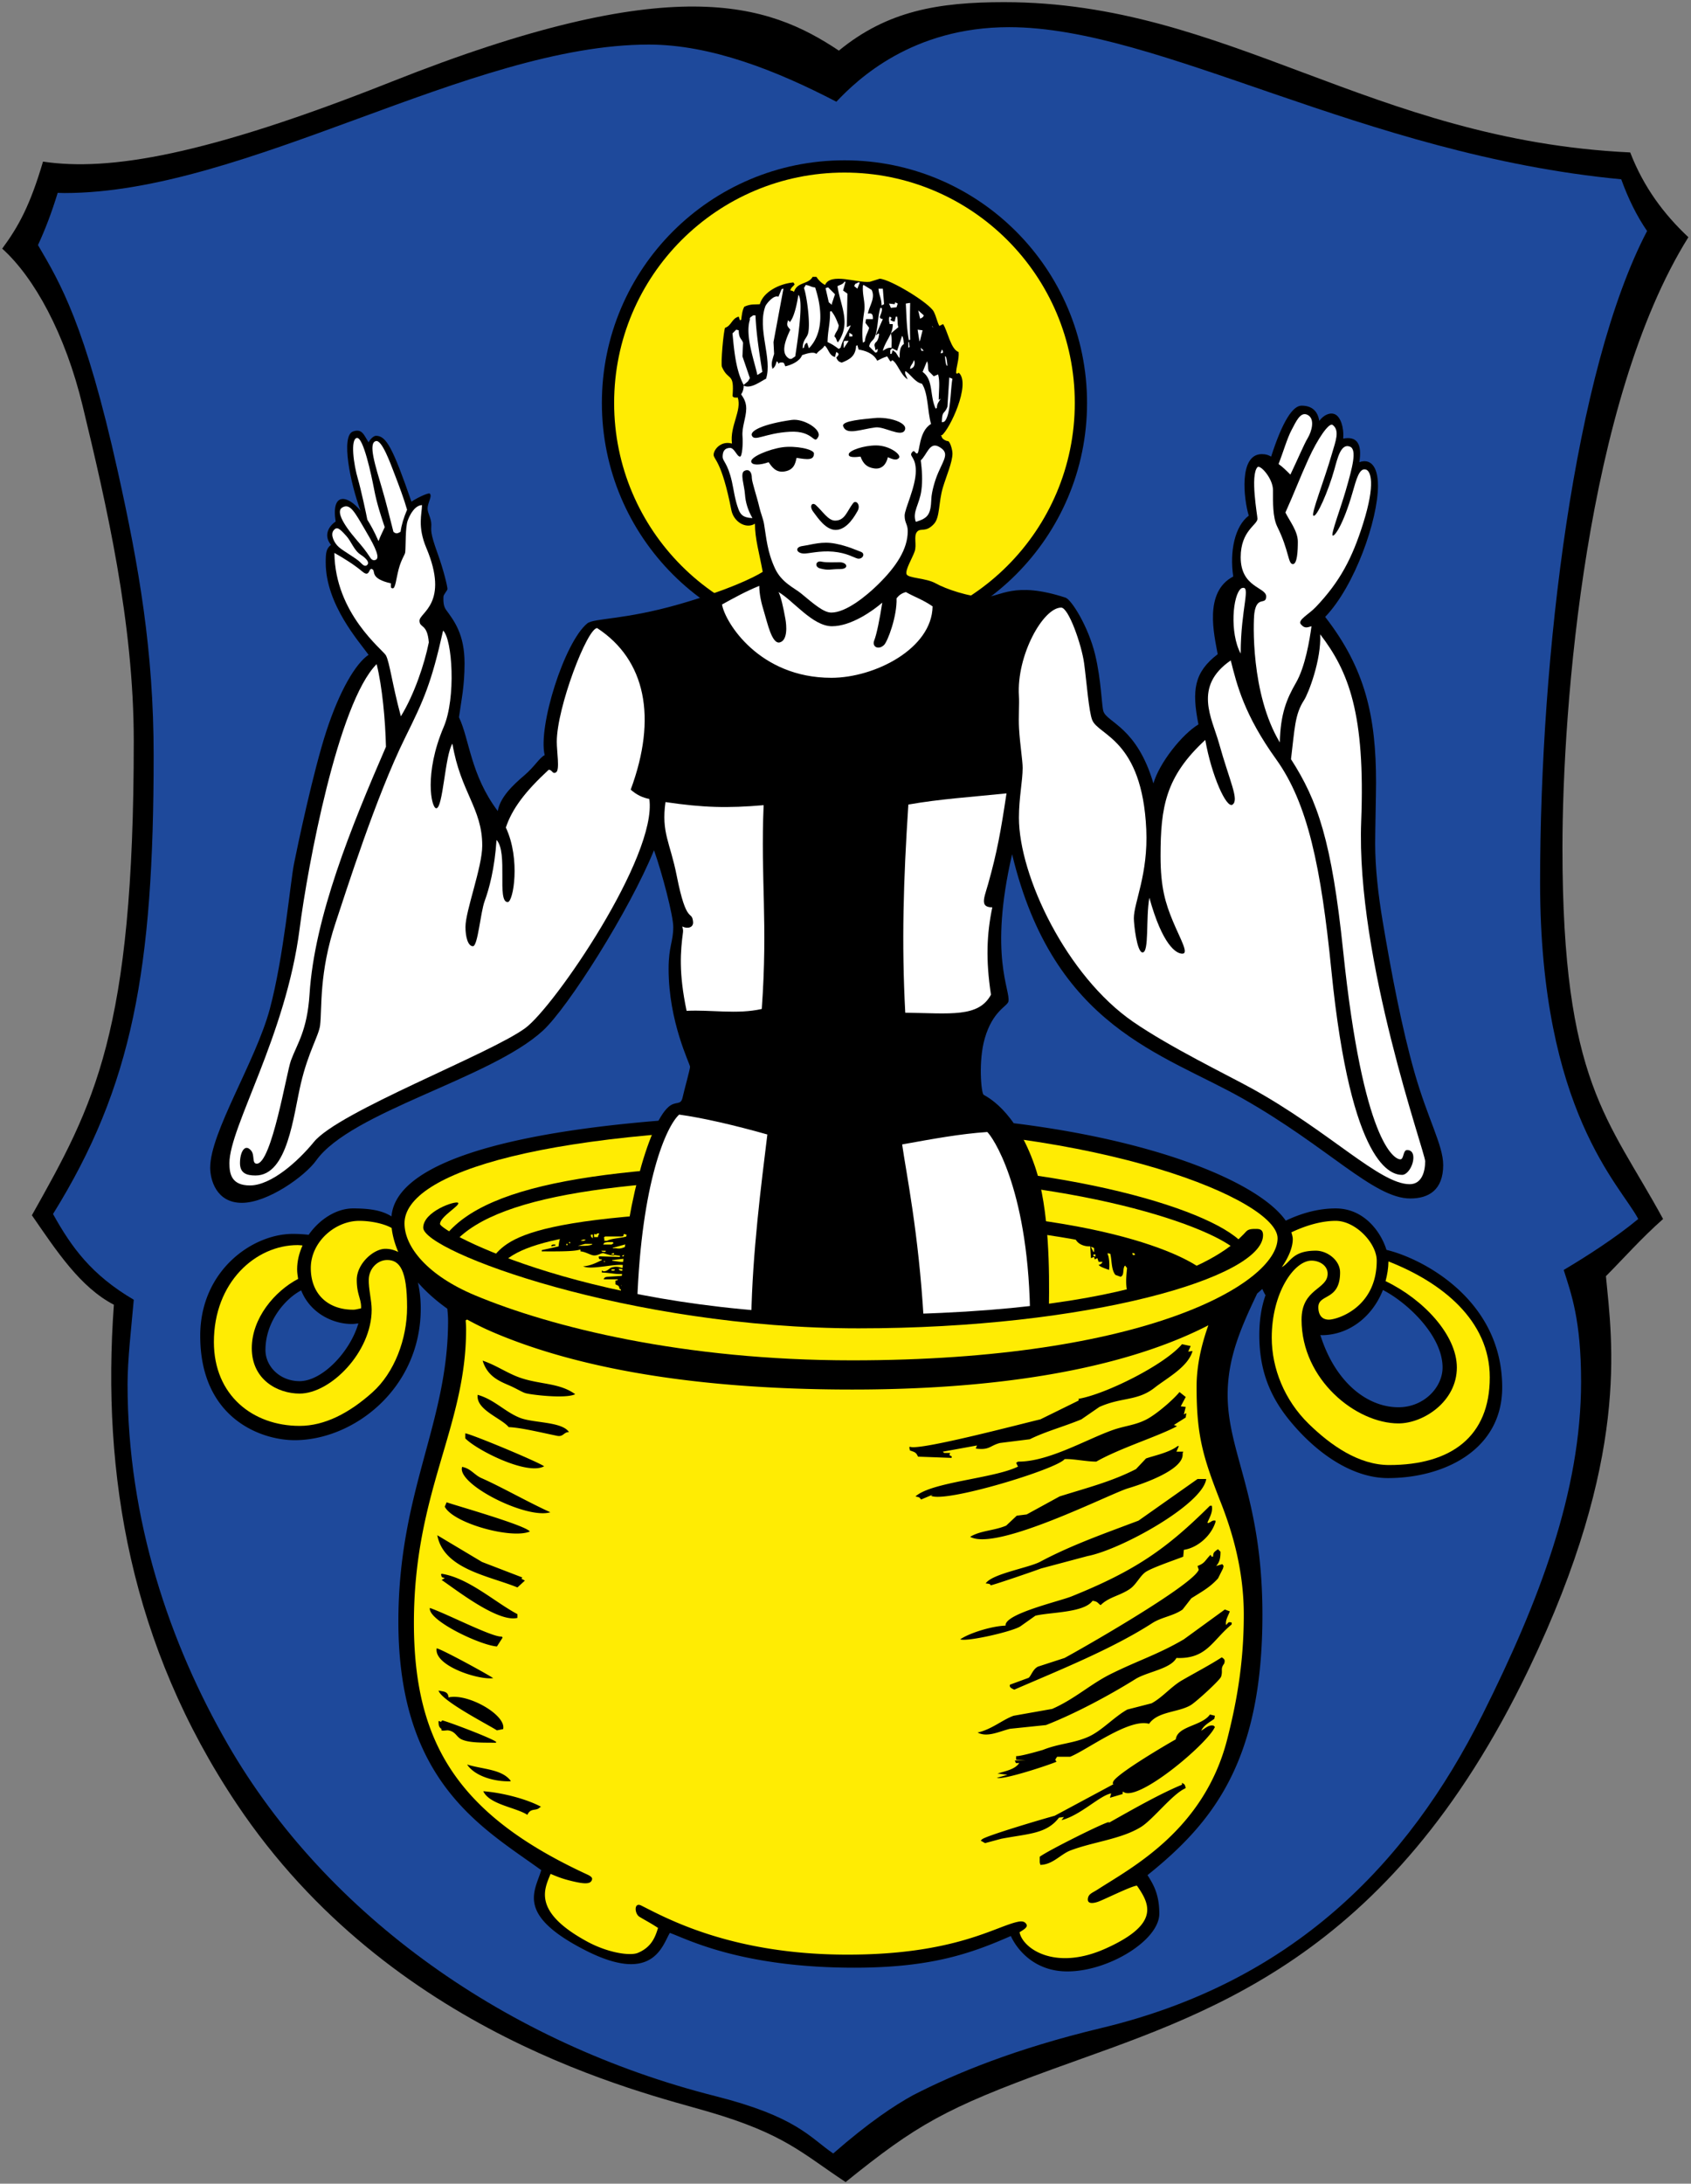 <svg xmlns="http://www.w3.org/2000/svg" height="922.205" width="714.331" xml:space="preserve"><rect width="100%" height="100%" fill="#808080" stroke="none"/><defs><clipPath id="a" clipPathUnits="userSpaceOnUse"><path d="M0 0h535.748v691.654H0z"/></clipPath></defs><g clip-path="url(#a)" transform="matrix(1.333 0 0 -1.333 0 922.205)"><path style="fill:#000;fill-opacity:1;fill-rule:evenodd;stroke:none" d="M535.051 616.675v.001c-7.766 7.281-14.192 15.866-18.433 26.858-82.227 3.868-127.701 47.609-198.417 47.609-20.866 0-37.008-2.756-52.362-15.354-22.441 14.961-52.588 25.563-141.732-9.842-58.795-23.352-89.585-28.452-110.479-25.321-4.084-13.855-7.736-20.53-12.917-27.551l-.014-.02.002-.002c10.177-9.145 19.995-27.048 25.49-49.824 7.538-31.243 16.201-68.535 16.201-106.223 0-92.579-12.599-115.157-32.284-150.197 7.874-11.417 15.354-22.834 25.984-28.346-3.937-53.937 5.385-108.002 38.898-158.11 48.921-73.145 128.248-91.331 149.528-97.559C248.807 15.684 254.201 9.565 267.98.51c22.441 18.111 31.576 23.401 65.748 35.827 47.638 17.323 106.079 33.584 150.788 126.772 32.148 67.008 26.377 103.543 24.409 124.409 5.97 6.004 11.024 11.811 18.11 18.11-17.323 31.89-31.89 42.993-31.89 117.508 0 44.826 7.485 141.63 39.906 193.539"/><path style="fill:#1e499b;fill-opacity:1;fill-rule:evenodd;stroke:none" d="M521.965 618.64c-3.272 4.748-5.987 10.28-8.19 16.384-82.109 7.791-146.231 48.195-193.999 48.195-30.709 0-48.032-16.536-54.725-23.622-18.897 9.842-39.763 18.11-59.448 18.11-56.56 0-127.78-47.039-185.182-47.039-.796 0-1.402.048-2.137.063-1.894-6.197-3.947-11.593-6.249-16.55v-.001c7.06-12.048 14.942-25.091 25.3-71.732 6.681-30.087 11.354-56.678 11.354-89.958 0-67.741-6.693-104.736-31.89-145.287 5.905-10.63 12.205-19.291 25.591-27.165-.788-9.055-1.969-18.898-1.969-26.772 0-43.029 13.412-82.232 31.732-114.016 31.464-54.584 88.828-94.9 154.489-111.496 25.848-6.533 29.921-13.07 37.401-18.189 11.38 9.934 19.353 15.19 25.292 18.461 13.493 6.94 32.478 14.769 59.747 21.303 60.306 14.45 96.858 51.576 120.735 99.283 17.968 35.9 31.234 70.671 31.234 105.442 0 19.685-3.15 27.952-5.512 35.433 6.693 3.937 16.535 10.236 23.622 16.141-5.512 10.63-31.102 33.961-31.102 106.594 0 72.007 10.895 162.425 33.906 206.418z"/><path style="fill:#000;fill-opacity:1;fill-rule:evenodd;stroke:none" d="M476.051 252.282c0 27.848-25.35 40.87-36.676 43.563-1.689 5.514-6.971 13.13-16.08 13.13-5.908 0-11.305-1.721-15.831-3.875-10.746 15.324-61.109 33.895-137.405 33.895-84.96 0-144.047-10.593-145.99-32.473 0-.019-.016-.039-.016-.058-2.758 1.711-6.195 2.511-12.175 2.511-5.257 0-10.629-3.433-14.064-8.357a43.494 43.494 0 0 1-5.031.286c-12.795 0-29.33-11.614-29.33-32.283 0-26.182 19.291-33.071 29.921-33.071 18.701 0 39.96 16.338 39.96 41.732 0 2.911-.318 5.681-.888 8.225 2.462-2.816 5.531-5.614 9.309-8.302.133-1.251.241-2.561.241-3.86 0-32.48-15.748-53.937-15.748-95.276 0-50.984 26.772-65.354 45.275-78.74-1.968-6.693-8.223-14.073 13.977-25.394 21.485-10.955 24.409 1.575 26.771 5.512 5.119-1.771 22.245-11.023 58.465-11.023 24.409 0 37.008 4.527 49.606 10.039 1.575-3.543 6.89-11.22 17.913-11.22 12.993 0 29.134 9.842 29.134 18.307 0 6.496-2.165 9.645-3.74 12.204 20.866 16.733 36.417 36.221 36.417 82.481 0 37.204-11.023 51.181-11.023 69.685 0 11.828 4.296 21.433 9.366 32.112.563.479 1.095.95 1.61 1.424.319-.658.615-1.315 1.027-1.979-1.236-3.482-1.964-7.634-1.964-12.66 0-10.652 3.085-19.026 9.518-26.917 9.046-11.095 20.443-18.358 31.23-18.358 17.717 0 36.221 8.858 36.221 28.74M113.57 272.554c-2.665-9.123-11.507-18.304-18.621-18.304-6.3 0-10.827 4.725-10.827 9.843 0 9.218 6.455 16.404 11.324 18.917 2.829-7.187 10.006-10.649 16.038-10.649.748 0 1.399.118 2.086.193m343.583-13.973c0-6.299-5.905-12.598-13.976-12.598-9.999 0-20.117 8.034-24.759 22.905.121-.003.228-.071.349-.071 8.894 0 16.252 6.061 19.483 14.316 7.784-4.006 18.903-14.485 18.903-24.552"/><path style="fill:#ffec03;fill-opacity:1;fill-rule:evenodd;stroke:none" d="M436.287 292.439c0 5.512-6.693 12.599-12.992 12.599-4.737 0-9.797-1.61-14.051-3.637.205-.732.437-1.467.437-2.17 0-2.292-1.068-5.371-3.466-8.857 2.808 1.537 3.285 5.215 10.781 5.215 3.543 0 7.677-2.953 7.677-6.89 0-9.055-6.89-6.693-6.89-11.023 0-1.969.788-3.937 3.347-3.937s15.157 3.74 15.157 18.7M124.119 302.776c-2.397 1.374-6.557 2.262-10.273 2.262-7.677 0-15.354-6.693-15.354-14.961 0-8.267 5.512-13.189 13.386-13.189.981 0 1.644.289 2.511.395.003.129.048.265.048.393 0 2.756-1.378 4.134-1.378 8.661 0 5.118 5.315 9.843 9.055 9.843 1.583 0 2.9-.414 4.095-1.005-1.132 2.662-1.817 5.212-2.09 7.601M147.704 270.589c0-30.905-16.535-51.378-16.535-92.913 0-37.992 13.976-60.827 54.921-79.725 1.761-.812 1.696-1.333 1.378-1.968-.59-1.181-2.786-.931-5.905-.197-3.347.787-4.725 1.378-7.087 2.362-1.771-4.527-6.112-11.83 11.614-21.457 6.543-3.552 13.563-4.595 16.014-3.585 4.426 1.822 5.572 5.138 6.427 7.916-2.362 1.575-4.33 2.559-5.905 3.543-1.575.985-1.772 4.725.59 3.544 7.874-3.937 28.544-15.551 65.355-15.551 34.252 0 47.047 9.055 54.133 10.433 1.558.303 2.194-.179 2.559-.788.591-.984-.984-1.771-2.165-2.559.984-5.118 11.221-12.401 27.362-5.118 17.115 7.723 13.977 13.977 9.843 19.882-1.575 0-10.63-4.528-12.402-5.118-1.771-.591-3.346-.591-3.149.984.196 1.575 1.362 1.795 3.149 2.953 10.486 6.793 33.637 18.694 41.006 47.558 2.709 10.612 5.254 23.371 5.254 39.45 0 13.389-3.246 25.312-7.263 35.51-5.78 14.674-7.697 21.383-7.697 36.734 0 6.953 1.637 13.584 3.73 19.471-21.038-10.86-56.363-20.357-112.872-20.357-55.841 0-91.442 8.529-114.011 18.243a89.753 89.753 0 0 0-8.016 3.938c-.156-.118-.302-.137-.462-.281.088-1.002.134-1.892.134-2.904"/><path style="fill:#ffec03;fill-opacity:1;fill-rule:evenodd;stroke:none" d="M472.114 255.432c0 18.139-15.268 30.161-32.11 36.754-.021-2.157-.384-4.233-.915-6.246 12.037-5.782 22.592-17.106 22.592-27.359 0-10.827-10.63-17.716-18.504-17.716-13.386 0-30.709 13.779-30.709 32.874 0 9.959 8.268 9.449 8.268 14.567 0 2.559-2.559 4.133-5.118 4.133-5.512 0-12.599-10.236-12.599-24.409 0-9.749 4.053-19.821 11.697-27.289 6.99-6.829 15.892-13.065 25.508-13.065 19.685 0 31.89 9.055 31.89 27.756M129.004 277.676c0 11.811-2.363 14.96-6.3 14.96-3.031 0-5.719-2.647-5.844-6.104-.109-3.006.923-6.623.923-9.644 0-13.385-12.992-26.575-22.834-26.575-6.89 0-15.158 4.331-15.158 14.371 0 9.502 7.235 18.063 14.686 21.963-.154.978-.316 1.952-.316 3.037 0 2.629.646 5.19 1.719 7.56-.523.032-.928.117-1.522.117-13.386 0-26.575-11.811-26.575-30.709 0-16.929 12.402-26.575 27.166-26.575 7.924 0 15.709 4.037 23.057 10.611 6.939 6.206 10.998 16.82 10.998 26.988"/><path style="fill:#000;fill-opacity:1;fill-rule:evenodd;stroke:none" d="M139.958 191.258c4.759-3.216 17.906-13.555 24.016-12.008v1.182c-7.131 3.779-15.479 11.477-24.016 12.795l-.197-.197c.289-1.177.21-.795 1.181-1.181l-.984-.591M163.974 188.896l2.362 2.165c-1.091.632-1.276.526-.787.985l-12.796 4.921-14.173 8.465c2.033-10.791 16.365-12.842 25.394-16.536M167.911 206.613c-1.285 1.928-22.58 7.972-26.378 9.252l-.591-1.378c2.674-5.266 21.159-10.35 26.969-7.874M180.312 238.109c-2.206 3.381-11.263 2.83-15.551 4.527-4.748 1.88-8.078 5.783-13.386 7.284-.609-4.733 7.426-7.324 9.843-10.236 3.729-.105 10.899-1.86 15.354-2.756 1.98-.399 2.095 1.244 3.74 1.181M147.438 237.715v-1.575c3.502-3.659 19.591-11.864 25-8.858-2.119 1.498-23.057 10.222-25 10.433M174.407 212.715c-6.926 3.122-15.904 8.234-21.85 10.827-2.193.956-3.378 3.052-6.103 3.543-1.87-5.385 20.359-16.681 27.953-14.37M167.124 116.849c1.058 2.349 2.806 1.07 3.936 2.362l.394.197c-4.538 2.451-12.203 4.46-18.307 4.921 1.965-4.234 10.417-5.132 13.977-7.48M161.809 127.479v.197c-2.847 3.701-8.823 3.565-13.78 5.118 2.466-3.731 8.732-5.495 13.78-5.315M139.958 144.014c-.609-.812 1.519-.344 1.969-.394 2.34-.258 2.687-1.99 4.134-2.755 2.531-1.34 7.477-1.1 11.023-1.181l.197.196c-.433.888-15.483 6.578-17.126 6.89-.846-.847-.003-.409-1.181-.197-.002-1.462.147-1.957.984-2.559M157.478 143.62l1.968.394c1.08 4.441-11.202 11.455-17.322 10.04-.077 2.01-1.787 1.842-3.15 2.165.986-3.254 15.057-10.436 18.504-12.599M156.297 160.156c-1.932 1.337-16.399 9.226-17.914 9.449-.926-5.547 13.33-10.107 17.914-9.449M157.478 170.195l1.771 2.756-.196.394c-2.658-.449-17.317 7.147-22.835 9.055-.649-3.952 15.936-11.814 21.26-12.205M182.281 250.117c-2.992-1.552-14.637-.126-15.945.393-1.036.355-2.862 1.49-5.05 2.43-3.275 1.407-6.853 2.94-8.336 7.806 4.123-1.362 7.72-3.919 11.614-5.314 6.459-2.315 12.667-1.628 17.717-5.315M373.59 233.68h-.393c-2.691-2.118-8.129-3.189-10.04-3.937l-3.149-3.347c-7.704-3.967-15.511-5.923-24.213-8.661l-10.433-5.709-3.15-.394a9663.72 9663.72 0 0 1-3.346-3.149c-3.915-1.651-8.085-1.524-11.417-3.544 8.312-4.726 44.293 13.644 50 15.355 5.084 1.524 17.872 5.969 17.322 11.023l.197.591h-2.165l.787 1.772M360.795 210.058l-7.874-2.953c-8.025-3.014-16.049-6.193-23.228-10.04-3.662-1.961-15.303-3.828-17.323-6.889 1.436-.151 1.339-.223 1.575-.591.317-.131 14.081 4.589 15.945 5.315l14.763 3.937c10.597 2.034 36.494 16.361 37.599 24.409h-2.756l-18.701-13.188M347.686 172.419a2.982 2.982 0 0 1-.08.04c.026-.018.045-.035.062-.05-4.48-2.613-8.25-4.739-10.298-5.855l-8.465-2.756c-1.693-.915-2.118-2.954-2.952-3.544l-5.906-2.165c-.183-.796.262-1.064 1.378-1.575 14.167 6.141 30.936 12.841 43.701 21.063 3.051 1.966 6.615 2.213 9.645 4.331l2.756 3.543c3.321 2.122 5.843 3.408 8.465 6.299l1.575 3.15.197.787-.394.591-1.969-.591c.917 1.031 1.399 2.156 1.378 4.528l-.787.787c-1.557-1.015-1.476-1.279-1.575-2.362-.978.108-.251-.06-.787.591-1.807-1.79-1.678-2.598-4.134-3.544l.394-1.181c-1.325-3.485-19.58-14.721-32.204-22.087M386.976 160.648c.63 2.045-.34 2.406.984 4.134.255.971.25 1.341-.787 1.968-4.036-2.595-8.164-4.717-12.598-7.283-3.468-2.007-6.171-5.414-9.646-7.283l-7.677-1.969c-4.284-2.394-8.129-6.788-12.402-8.661-4.842-2.123-9.09-2.034-14.37-4.134 0 0-6.826-2.023-8.464-1.969v-1.181l2.952-.197h-3.346c.345-1.145.401-.818 1.378-.787-1.293-2.035-4.327-2.552-6.89-3.347l3.15-.393-3.347-.985c2.077-.716 16.498 4.064 18.898 5.119l-.394.59.197.394.394.59h4.134c5.39 2.169 18.687 12.268 24.999 10.433 2.764 3.987 9.233 3.566 13.19 5.906 1.665.985 9.301 7.938 9.645 9.055M329.496 101.79l.197-.788c3.896.052 6.442 3.37 9.449 4.528 7.187 2.769 16.132 3.575 22.44 7.48 3.804 2.355 9.892 10.352 13.977 12.205l.197.197c-.345 1.029-.136.983-1.181 1.575v-.591c-6.82-2.793-15.597-7.784-23.426-12.205l.394.394c-1.071.143-19.994-9.335-22.047-11.024zM312.173 107.892l5.118 1.378c8.616 1.641 14.354 1.51 18.307 6.693l1.575.197-.787-.984c6.026 1.495 12.147 7.841 15.748 8.464l-.394-1.378 3.346.984c1.223.307.366.14.788.985 4.309-3.853 26.874 15.188 29.134 20.472l-.394.394c-1.542.37-2.537-.765-3.937-1.575.768 1.706 2.707 2.711 4.134 3.74l.197.985-1.575.393c-2.6-3.699-10.287-3.612-10.827-7.874-3.116-1.731-19.567-11.421-19.882-13.583-.095-.615-.353-.299.197-.59l-18.701-10.039c-3.365-.891-22.067-6.423-23.031-7.481l-.394-.393 1.378-.788M320.047 144.113l11.417 1.181c9.17 3.573 20.096 9.41 28.347 14.567 3.691 2.306 11.149 3.2 12.992 6.693 9.649-.394 11.326 5.538 17.52 10.629v.591c-1.189.26-.89.088-1.772-.787-.299 1.466.574 2.696 1.181 4.33l-1.575.591-12.992-9.449c-8.21-4.81-14.431-6.65-23.228-11.023-6.374-3.17-11.379-7.909-18.504-11.024l-12.205-2.165c-3.453-1.206-6.941-4.326-11.417-5.315 3.036-1.639 6.812.322 10.236 1.181M323.393 176.593l4.725 3.346c4.717 1.149 15.397.903 18.11 4.725 1.707-.225 1.521-.662 2.559-1.378 2.676 2.625 5.978 2.905 9.252 5.118 1.99 1.345 3.173 4.049 4.921 5.315 1.863 1.348 9.462 3.921 12.008 4.921l.197 2.166c4.203.632 8.609 4.272 10.039 8.858v.394c-1.241.166-1.163-.375-2.362-.788l-.197.197c.646 1.575 1.776 3.277 1.378 5.315h-.59c-13.632-13.526-23.446-20.512-43.898-28.74-3.857-1.552-21.324-5.544-20.866-9.252-4.043-.088-11.243-2.209-14.37-4.331 2.058-.863 16.687 2.49 19.094 4.134M291.897 216.75l3.741 1.575-.591-.394c4.619-2.309 39.876 8.436 42.323 11.615 2.571.161 6.789-.782 10.039-.788 7.529 4.297 19.659 8.003 25.591 11.221l-.984.393 3.74 2.363.196 1.378a192.42 192.42 0 0 0-.787-.394l.591 2.362-1.575.197 1.575 2.953-1.969 1.575c-1.806-2.256-7.084-6.907-10.433-8.662-3.549-1.86-6.831-2.015-10.63-3.346-8.339-2.922-20.462-10.133-30.118-10.04l-.59-.393.59-1.182c-7.699-3.795-27.374-4.837-32.48-9.448 1.065-.335 1.057-.017 1.771-.985M288.354 232.302c1.44-.536 1.952-.529 2.559-1.969l10.63-.394c.392 1.087-1.202.228-.394 1.575h-1.968l-.394.394 10.827 1.968-.394-.984c4.455-.568 4.384.918 7.677 1.772l9.449 1.181c4.973 2.471 10.473 3.885 16.339 6.299l5.708 3.937c7.097 3.174 12.042 1.798 17.52 6.103 3.959 3.109 10.561 6.53 12.008 11.614l-1.378-.197.788 1.771-2.756.591c-5.543-6.568-24.339-15.918-32.874-17.323.262-.065.131-.59 0-.59l-12.008-5.906c-5.04-1.154-38.79-10.108-41.339-8.661a18.295 18.295 0 0 0-.197-.197l.197-.984"/><path style="fill:#ffec03;fill-opacity:1;fill-rule:evenodd;stroke:none" d="M404.87 299.526c0-14.173-41.764-38.681-134.811-38.681-53.492 0-95.468 10.546-119.507 20.589-15.056 6.29-22.367 15.329-22.367 22.816 0 15.945 44.22 30.414 139.11 30.414 81.685 0 137.575-23.032 137.575-35.138"/><path style="fill:#000;fill-opacity:1;fill-rule:evenodd;stroke:none" d="M140.673 299.723c13.512 18.11 56.504 23.622 131.433 23.622 65.512 0 114.646-15.354 122.425-26.378-.036-.612-.901-1.25-2.047-1.969-6.961 7.874-51.591 24.016-120.378 24.016s-113.827-4.724-128.157-20.866c-1.217-.009-2.569 1.163-3.276 1.575"/><path style="fill:#000;fill-opacity:1;fill-rule:evenodd;stroke:none" d="M155.413 292.636c5.732 6.299 8.599 16.142 115.874 16.142 81.48 0 107.685-16.929 110.142-19.685-.819-.787-3.276-2.362-4.095-1.968-3.685 3.543-32.756 17.322-106.047 17.322s-103.181-3.937-111.779-12.598c-.819.394-2.457 0-4.095.787"/><path style="fill:#000;fill-opacity:1;fill-rule:evenodd;stroke:none" d="m379.484 288.699-6.756 4.331c-8.782 3.706-20.527 6.57-32.142 7.283.124-2.307 2.738-3.496 4.914-3.346l.204-3.347v-.393l1.024.393.205-.787.819.394.409-1.181h1.229c-.33-.703-.508-.692-1.229-.985.559-.69 2.426-1.218 3.276-1.574.28 1.211.054 4.258-.41 4.921v.394l.819-.197c.53-1.96.279-5.109 1.638-6.693l1.638-.591c1.227.487.599 2.175 1.228 3.347l.205.197.614-.788c-.343-3.619-.549-5.441.409-8.858l21.497 7.284.409.196m-32.756 6.496h-.205l-.819 1.575c.616-.118.662-.124 1.024-.394v-.196zm.41-1.575-.205.197h-.41v.591h.615zm12.488.591h-.614l-.205.591h.614l.205-.197zM204.649 302.453v.196c-7.499-.038-15.208-.415-21.7-1.771l-5.118-.788c-.512-.707-.718-2.101-.819-3.149l-5.323-1.181v-.394c2.67.019 10.502-.151 12.079.59.476-.421.152.03.204-.59 1.492-.152 2.481-.816 3.685-1.181 1.583-.48 2.842.844 3.685.59.829-.249 2.65-.919 3.481-.59l1.638-.197v-.394l-6.552.197-.204-.197c.264-.829.037-.659 1.023-.787v-.197c-1.457-.707-3.67-1.882-5.937-1.968 2.739-1.348 10.969 1.252 13.717.196h.819l-.205-.787c-2.189-.398-2.968.97-5.323.197-.802-.264-1.362-1.322-2.661-1.181l-.205.197h-.205v-.591c2.729-.061 5.813-.936 7.166-.197l1.433-.197-.41-2.952-.614.196h-.409c.199.394.187.297.409.591-.004.049-.138 1.065-.205 1.181v.394l-5.732-.394c-.896-.183-.548-.132-1.024-.591v-.196h4.504c-.37-.451-.061-.256-.819-.394v-1.181l.819-.394c.422-.332.324-.6.615-1.181h1.433c-.218.853-.129.783-1.024.984v.394l.409.197c.85-.149 1.107-.366 1.638-.788v-.393c.062-1.209.235-1.15 1.024-1.575-.356-.451.043-.174-.614-.394v-1.181l3.07-.59c-.334 5.7-.732 17.52 2.252 22.441m-7.165-16.142c-.315.373-.066.359-.205.59.383-.106.486-.329.205-.59m-2.661 3.149-.205-.196h-.819v.393h1.024zm3.48-.393-1.638.197c-.573.286-.322.03-.614.59l2.047-.197.205-.197zm-18.425 8.267h-.409v.394h.409zm.819.591c-.551.173-.236-.124-.41.394h.41zm19.039-1.575.205.394.204-.394zm-7.984-4.33h-.41l.205.393.205-.393m5.732.984.819-.197 1.228-.197c-1.838-1.012-3.347-.461-5.527-.197v.197l3.48.394m-3.685 1.575.409.196h.41v-.393h-.819zm-10.646 2.559 2.252.59h2.252v-.197c-1.055-.443-2.872-.438-4.504-.393m2.457 1.968c-.386-.464-.739-.42-1.638-.394l.819.394zm2.252.394a37.37 37.37 0 0 0-.205.197c-.518.479-.382.458-.409.984h.614v-.591zm2.047 1.575c-.27-.701-.367-.664-.409-1.182h-1.229v.985c.782-.088.548-.324 1.024.197zm.614-5.512h1.434v-.197l-.205-.197c-.817.06-.824.027-1.229.394m.615 1.968.409.591 1.024.197h1.637l.205-.394-.614-.394zm7.984 2.953-.205-.197c-1.15-.722-4.911-.687-6.551-1.575h-.819c-.148.899.192.339-.205.985l.41.393h4.094c1.957-.037 1.598-.044 1.843.788l.819-.197.614-.197m.205-3.15c-1.468-.598-2.369-1.329-4.095-.984h-1.024v.197h.205l4.299 1.181h.615zm0-2.755-.205-.394-1.433-.394h-.614c.429.559 1.216.628 1.842.984l.41-.196m1.023 5.118c-.252-.385-.307-.314-.614-.591h-.205c.2.393.188.297.41.591zm1.433-14.961h-.205v.394h.205zm-26.204 12.402h.409v.393h-.819a76.25 76.25 0 0 1-.409-.197v-.393l.819.197"/><path style="fill:#000;fill-opacity:1;fill-rule:nonzero;stroke:none" d="M267.612 487.286c42.457 0 76.876 34.418 76.876 76.876 0 42.457-34.419 76.876-76.876 76.876-42.457 0-76.876-34.419-76.876-76.876 0-42.458 34.419-76.876 76.876-76.876"/><path style="fill:#ffec03;fill-opacity:1;fill-rule:nonzero;stroke:none" d="M267.612 491.17c40.312 0 72.992 32.679 72.992 72.992 0 40.312-32.68 72.992-72.992 72.992-40.312 0-72.992-32.68-72.992-72.992 0-40.313 32.68-72.992 72.992-72.992"/><path style="fill:#000;fill-opacity:1;fill-rule:evenodd;stroke:none" d="M457.35 322.754c0 6.21-4.889 14.546-9.076 29.24-4.04 14.176-7.332 31.52-10.088 47.881-1.466 8.704-2.391 17.129-2.391 24.651 0 4.181.277 15.744.277 19.385 0 20.862-3.371 36.061-16.124 52.465 9.449 9.843 16.733 30.807 16.733 41.536 0 6.594-2.658 8.661-5.906 7.48.985 6.103-.984 8.268-5.118 7.48.296 3.642-.886 6.89-2.559 7.678-1.532.721-3.543-.099-5.02-2.067-.492 3.051-2.263 4.823-5.61 4.823-2.756 0-6.004-4.823-9.645-16.142-.886.492-1.575.787-2.953.787-7.382 0-5.709-14.37-4.134-19.488-4.429-3.347-6.102-11.319-4.921-19.291-9.449-4.922-6.004-18.603-4.922-24.607-7.48-5.708-8.267-11.417-6.102-22.244-5.217-3.149-12.402-12.204-14.272-18.701-5.216 17.815-14.665 19.292-15.846 22.835-.565 1.695-.67 9.904-2.618 17.95-2.184 9.025-7.543 17.47-9.39 18.074-16.404 5.365-20.669.197-25.591.197-4.921 0-12.401 2.559-15.551 4.33-3.149 1.772-8.858 1.575-9.252 2.953-.393 1.378 1.772 4.921 2.559 7.087.788 2.165-.393 4.921.788 6.299 1.181 1.378 2.766-.403 5.413 2.559 1.865 2.086 1.378 6.791 2.756 11.417 1.104 3.707 3.051 8.071 3.051 10.827 0 1.181-.787 3.937-1.476 3.937-.621 0-1.649.641-1.845 1.121-.058.14-.188.466-.326.809.102-.031.174-.066.28-.098 2.498 1.918 9.136 15.964 5.512 19.685-.594.184-.094.179-.59-.197l-.394.197c-.038 1.887 1.016 4.335.787 6.693-2.506.839-3.497 6.752-4.921 8.858l-1.181-.59c-.735 1.328-.938 2.904-1.772 4.527-1.411 2.747-13.694 10.23-17.126 10.433l-3.149-.984c-3.933-.45-12.394 3.029-14.173-.984-1.117.55-2.101 1.528-2.756 2.559h-1.181c-1.347-2.451-4.899-1.536-5.906-4.725-.637.317-.483.308-.984.394h-.197c.297 1.133.827 1.121 1.378 1.968l-.394.591c-4.478-.399-9.593-3.038-10.63-6.89-1.491-.175-2.731.188-4.921-.787-.659-1.166-.803-2.729-.984-4.134l-.394-.197-.393 1.181c-2.281-.619-2.255-2.866-4.331-3.543-.496-1.097-1.418-11.408-.984-12.402 2.038-4.674 3.986-1.503 3.346-9.252l.394-.393c.602-.091.933-.106 1.257-.017 1.371-4.18-2.549-9.019-1.828-14.61-3.543.984-5.807-1.969-5.807-3.544 0-1.574 2.523-1.699 5.611-17.519.732-3.751 4.626-6.103 7.48-4.331 0-4.823 1.378-9.252 2.461-15.256-2.856-1.824-11.401-5.937-26.631-10.298-17.327-4.962-26.913-4.333-28.98-6.041-7.228-5.972-15.649-32.578-13.484-41.732-1.652-.785-3.156-3.593-6.369-6.329-3.861-3.287-7.762-7.05-8.493-11.387-8.662 11.515-8.957 22.736-12.303 29.724.787 5.61 1.771 9.843 1.771 17.126 0 9.161-3.272 13.38-5.904 16.976-.959 1.31-.788 3.398-.788 4.087 0 .689 1.279 1.968 1.279 2.461 0 .787-1.207 5.957-3.15 11.318-2.46 6.792-1.968 7.284-1.968 9.056 0 2.067-1.181 3.641-1.181 5.019 0 2.067 1.575 3.937.689 4.823-.296.295-3.248-.886-5.807-2.559-5.906 17.028-7.973 20.866-11.221 20.866-.787 0-1.87-1.082-2.362-2.067-1.476 2.264-2.012 4.464-4.921 3.445-3.937-1.378-.886-16.338 2.362-25.098-4.134 5.019-9.351 5.905-7.874-3.445-2.362-1.575-3.839-4.528-1.477-7.382-1.476-1.181-1.673-2.362-1.673-5.61 0-13.288 10.63-25.099 13.583-29.233-4.134-2.755-9.252-11.515-13.386-24.212-4.134-12.697-9.055-36.024-10.236-41.929-1.181-5.906-3.248-29.528-7.677-46.063-4.429-16.536-18.898-39.075-18.898-50.295 0-3.544 1.772-11.123 10.039-11.123 8.268 0 20.083 8.556 23.524 13.386 11.075 15.544 55.2 25.887 71.851 41.142 7.962 7.295 27.46 38.091 35.236 57.185 2.657-7.48 6.102-20.768 6.102-24.311 0-4.724-1.476-6.102-1.476-13.287 0-16.831 6.765-30.009 6.791-31.004.021-.794-1.772-7.087-2.362-9.744-.591-2.658-2.108-.957-4.429-2.953-6.415-5.516-14.263-33.96-15.249-60.895 19.004-4.059 42.326-7.077 69.776-7.077 28.229 0 49.595 1.949 66.002 4.767.147 10.534.229 30.725-4.434 44.328-6.294 18.36-15.866 22.334-16.292 22.716-.743.664-1.665 10.689.374 17.793 2.532 8.816 7.156 10.185 7.5 11.734.787 3.543-6.299 14.37 1.181 46.654 13.189-54.922 47.743-63.048 73.031-77.363 27.222-15.408 41.536-31.692 53.15-31.692 5.709 0 10.433 2.559 10.433 10.629"/><path style="fill:#fff;fill-opacity:1;fill-rule:evenodd;stroke:none" d="m235.283 578.917 2.362-6.89-.591-.984-1.378-1.181c-2.414 4.504-2.992 10.385-3.543 16.338l1.181 1.181.788-.196c.013-2.599.899-2.625 1.377-3.938l-.196-4.33M241.582 573.996l-1.575-.985c-.861 4.245-3.986 12.498-2.362 17.52-.185.818.411.821.984 1.378h.787c.258-6.481 1.489-13.542 2.166-17.913M252.015 578.917l-1.181-.787h-.591c-3.276 1.7-1.066 6.414.197 9.251-.562.715-1.326 1.285-.787 2.559v.394c.695-.357.239.115.59-.59 1.483 1.492 2.411 6.31 2.756 8.661 1.883-1.892-.631-16.929-.984-19.488M256.346 581.476l-.591 1.771c-.706-.359-.779-.768-.984-1.574l-.394-.197c.035 2.53.99 2.928 1.575 4.331 1.068 2.562-.294 12.533-1.181 14.763l.59.985c1.577-.264 1.62-.707 2.953-.788 2.287-6.902 2.674-14.46-1.968-19.291M264.613 598.602l-.984-2.953v-.394l-.984.788-.984 4.331v.196l.787.197 2.165-2.165M269.535 588.563c-1.032-2.22-2.353-4.062-3.15-6.89l-.591-.394c-1.13.833-2.133 1.544-3.543 2.165.056 3.674.837 5.663.788 9.646l.393.197c1.217-1.536 1.59-2.626 2.362-4.528-.189-1.838-1.001-1.958-1.377-3.543.577-.406.659-1.176.984-1.772h.197c4.198 6.051.739 11.422-.197 17.717.753.428 1.73.55 2.165 1.378h.394l-.788-2.756 1.378-.984-.197-10.63 1.182.59zM267.763 583.838h1.181l-1.181-1.771-.197-.394h-.197v1.968l.394.197M270.125 585.216h-.984v1.181l.984-.59zM272.487 602.342l-.787-1.968-.984.787c.38 1.169.511.593 1.181 1.181zM275.046 592.5h.197c1.091.173 1.422-.284 1.378-1.772h-2.165l-.197-1.181 1.181-1.575c-.418-1.54-1.138-2.323-1.378-4.331l-.591-.394c-.406 3.084-.089 6.692.394 9.843.452 2.942-.644 5.111-.394 8.268l.197.197 2.559-1.575c1.267-2.612-.723-4.944-1.181-7.48M277.212 585.019c1.089 2.738.841 6.246 1.771 9.252h.394c.365-.827-.305-2.014-.591-2.953.434-.521.134-.386.985-.59l-2.166-4.921v-.197l.788.59.197-.197c-.106-1.179-.429-2.211-1.182-2.756-.567-1.082-.129-.669 0-2.362l.788.394-.197-.984-.591-.197a2336.53 2336.53 0 0 1-1.968 1.969c.289 1.684 1.312 1.796 1.772 2.952M280.164 595.452l-.787-.393c-.056 2.444-.821 3.113-.984 5.315h1.378l.393-4.922M284.495 595.649l-.393-1.181c-.707-.092-.794-.041-1.772-.197l-.591 1.378 1.772-.197.197.591.787-.394M284.692 588.169l-2.362-1.969c.338-1.764.243-2.206.197-4.527-1.252-.016-1.51-.233-2.756-.985.754 3.118 3.265 5.258 3.149 8.465h-.984l-.197.984v.985l.197.393c.751-.409.723-.406.197-.984.426-.384.629-.462 1.378-.591l.394 1.575h.393c.274-1.541.041-2.383.394-3.346M286.464 582.854c-1.276-.843-1.359-2.304-1.378-4.331h-.197l-.984 1.575-.985.787-.393-1.181h-.394v1.181l.59.591 1.575-.788 1.575 4.725c.448-.468.434-1.837.591-2.559M288.432 584.232l-.394-.197c-.752 3.957-.761 7.622-.984 11.614l1.181.197h.197a237.887 237.887 0 0 1 0-11.614M288.038 583.444l.197-1.574-.393-.197v1.771zM289.613 575.767c-.356-.557-.459-.441-.984-.787h-.197c-.033 1.036.843 1.468 1.181 2.756.292-.329.366-1.249 0-1.969M292.763 591.909c-.337-.761-.399-.557-.984-.984h-.197l-.591 2.559 1.772-1.575M292.369 587.185l-.787-3.15-.197-.394-.591 3.74 1.575-.196M292.763 580.688h-.788l-.196.985.984-.985M295.716 587.972l-.394.591c.397-.356.146.004.394-.591M297.487 565.137l.591.394c-.518-1.102-1.094-1.313-1.181-2.953a72.316 72.316 0 0 1-.394-.197c-1.939 4.182-.626 9.118-4.134 11.615l1.378 3.346c.519-.725.177-2.222.591-3.149.524-.526 1.05-1.051 1.574-1.575l1.378.59c.626-2.471.225-4.758.197-8.071M300.243 575.964h-.197c-.428.558-.473 2.112-.59 2.953h.197c.428-.558.473-2.112.59-2.953M298.472 558.051c.062 3.863.815 2.389 1.771 4.921l.591 9.252.984-.394c-.665-3.872-.504-11.068-2.362-13.386-.389-.314-.269-.267-.984-.393M298.275 579.901h-.197l.394 1.181c.314-.388.267-.269.393-.984l-.59-.197"/><path style="fill:#fff;fill-opacity:1;fill-rule:evenodd;stroke:none" d="M278.315 506.711c-3.873-3.806-10.236-8.957-14.862-8.957-2.363 0-5.238 2.434-9.646 6.103-1.918 1.596-6.096 3.357-8.177 7.815-2.513 5.384-2.776 9.832-3.494 14.104-.292 1.735-1.09 3.544-1.518 5.443-.662 2.936-2.353 7.961-2.353 9.117 0 2.201-1.09 2.974-2.372 2.3-1.449-.762 0-4.527.197-7.48.16-2.39.886-4.921 2.363-7.48-3.18.148-3.845 1.281-4.471 2.93-1.09 2.876-1.494 6.231-2.026 8.585-1.377 6.103-2.952 6.398-2.952 7.973 0 1.575.59 2.756 2.362 2.756 1.378 0 2.165-2.756 3.15-2.756.688 0 .984 4.134.787 6.398-.256 2.941 1.181 6.003 1.181 8.858 0 2.095-.888 3.429-1.617 4.46.501.714.833 1.651.809 2.785 2.278-1.291 5.975 1.771 7.087 2.165 2.085 6.377-2.898 15.777-.197 23.032.461.928 2.647 3.602 4.134 2.953l.984 2.362.394.197h.197l-3.15-16.93.197-3.74c-.268-1.056-1.116-2.979-.591-4.33v-.394c.828.412 1.16 1.377 1.378 2.362.591-.378.331-.034.591-.787l.394.393c1.412.146 1.301-.001 1.771-1.181 1.931.427 4.639 1.611 5.315 3.543 1.096.364 3.528 1.266 4.528.394.924 1.218 1.93 1.43 2.559 2.559h.197c1.143-1.097 1.331-3.127 3.149-3.543l.394 1.575c1.255-.531.647-1.061 0-1.772.465-.914.64-1.29 1.772-1.575 2.505 1.009 4.351 2.012 4.527 5.315l.394.197.394-1.378c1.669-.288 4.568-.945 5.905-3.543 1.38.675 1.563.865 3.15 1.378l.984-1.575c.526.188.208-.204.59.394 1.745-.934 2.594-4.659 4.922-6.103l-.788 1.772v.788h.197c1.578-1.083 3.038-3.573 5.118-3.938 2.021-3.088 1.7-8.697 2.884-12.751-3.997-2.314-3.52-9.356-4.438-9.356-.689 0-.77 1.365-1.575.394-1.119-1.349 1.181-1.28 1.181-5.906 0-5.118-3.543-12.008-3.543-14.173 0-2.362.984-2.658.984-4.921 0-5.709-3.642-11.221-9.35-16.831"/><path style="fill:#fff;fill-opacity:1;fill-rule:evenodd;stroke:none" d="M295.145 533.778c-.196-4.921-.984-6.102-4.921-7.283-1.181 3.149 1.181 5.511 1.772 10.039.414 3.177.197 6.299-.197 9.449 1.969 1.771 2.77 5.931 5.709 4.33 3.482-1.896 1.771-3.74-.197-8.267-1.093-2.515-2.079-6.095-2.166-8.268"/><path style="fill:#000;fill-opacity:1;fill-rule:evenodd;stroke:none" d="M277.429 556.416c-4.725-.591-9.229-2.616-10.236.393-.589 1.76 6.885 2.239 9.842 2.56 4.701.508 11.014-1.528 9.646-3.937-1.218-2.145-6.455 1.333-9.252.984M271.72 529.841c-.59-.984-3.149-5.906-6.889-5.906-3.15 0-5.633 3.782-7.087 5.709-1.428 1.892-.35 3.2.787 2.165 2.166-1.968 3.937-4.921 6.103-4.921 3.149 0 3.74 2.953 5.708 5.512.938 1.219 2.559-.591 1.378-2.559M250.264 555.038c-7.901-.45-11.2-3.271-12.008-1.181-.607 1.568 3.921 3.69 12.598 4.921 3.895.553 9.609-3.082 8.465-5.315-1.462-2.852-1.29 2.017-9.055 1.575M248.492 542.439c-2.705-.383-3.937 1.575-4.921 2.953-2.756-.984-5.365-1.039-5.512.197-.182 1.53 5.708 3.937 9.842 4.528 4.134.59 10.04-.591 10.04-1.969 0-2.165-1.969-1.968-5.512-1.378-.394-1.968-.96-3.909-3.937-4.331M268.964 547.951c.197 1.181 4.725 2.756 8.662 2.756 4.33 0 8.071-2.953 7.283-3.937-.787-.984-2.165-.394-3.543.197-.394-1.772-1.575-3.937-4.331-3.543-2.371.338-3.543 1.574-4.331 3.74-1.574-.197-3.937-.394-3.74.787M260.303 513.896c1.585-.352 4.331-.197 5.709-.197 2.559 0 3.149-2.165.196-2.165-3.149 0-3.55-.531-6.299.197-1.912.506-1.378 2.559.394 2.165M254.594 516.455c-2.362.197-2.671 2.017-.393 2.362 3.377.513 6.299 1.575 10.433.788 4.133-.788 6.889-2.166 8.07-2.559 1.772-.591.591-2.559-.984-2.166-1.161.291-3.346 1.772-7.677 2.166-4.331.393-8.076-.705-9.449-.591"/><path style="fill:#fff;fill-opacity:1;fill-rule:evenodd;stroke:none" d="M326.414 276.977c-.881 39.253-12.084 54.926-13.552 56.211-8.661-.591-17.126-2.166-26.969-3.938 1.247-8.901 5.204-27.715 6.828-55.384 12.912.643 24.142 1.709 33.693 3.111M238.075 274.292c.35 20.535 3.183 42.408 5.102 58.108-10.433 2.953-20.669 5.315-27.953 6.299-4.044-3.676-11.948-21.199-13.308-59.537 10.784-2.094 22.841-3.823 36.159-4.87M446.72 316.652c-9.449 0-25.393 16.732-50 30.315-7.824 4.319-25.962 13.085-37.652 21.146-20.975 14.463-36.167 46.097-36.167 64.681 0 6.299 1.181 11.614 1.181 15.748 0 2.346-.846 7.358-1.138 12.404-.222 3.846.125 7.711-.043 10.43-.787 12.796 7.678 27.953 13.386 27.953 2.362 0 6.496-11.811 7.284-17.716.787-5.906 1.472-15.197 2.559-17.914 1.968-4.921 15.827-6.107 17.126-34.645.644-14.164-3.937-23.229-3.937-28.15 0-1.968.984-10.827 2.756-10.827 2.165 0 .984 10.827 2.165 17.323 4.134-14.961 8.464-17.716 10.433-17.716 2.18 0-.604 4.575-2.958 10.234-2.357 5.668-3.932 10.666-3.932 20.671 0 15.551 1.575 25.197 14.173 36.811 1.969-11.22 6.73-21.93 8.662-20.472 2.108 1.591-.911 7.247-4.331 19.488-2.198 7.865-8.268 17.913 3.74 26.181 1.969-7.874 4.331-17.323 14.37-31.299 10.04-13.977 14.231-34.05 17.52-66.93 6.281-62.777 19.291-64.763 22.441-64.763 1.575 0 3.543 2.756 3.543 5.512 0 1.771-.984 2.362-1.968 2.362-1.378 0-.984-2.953-2.165-2.953-1.969 0-11.812 5.512-18.111 65.945-3.649 35.009-8.071 47.638-16.535 60.827 1.181 9.645 1.181 14.173 4.134 18.7 1.377 2.112 5.511 12.796 5.118 20.867 9.055-11.811 14.308-25.195 12.992-59.252-1.688-43.671 20.275-104.922 20.275-107.678 0-3.149-.984-7.283-4.921-7.283"/><path style="fill:#fff;fill-opacity:1;fill-rule:evenodd;stroke:none" d="M393.374 505.432c3.346 1.378-.197-6.103-.197-20.67-3.543 6.496-2.559 18.701.197 20.67"/><path style="fill:#fff;fill-opacity:1;fill-rule:evenodd;stroke:none" d="M416.996 499.526c-2.311-2.429-5.906-4.134-4.725-5.512 1.182-1.378 1.969-.984 3.347-.59-.591-4.331-1.969-12.796-4.921-17.914-2.953-5.118-4.922-9.842-5.118-18.897-9.252 15.354-8.425 38.38-8.071 40.945.787 5.708 3.74 2.362 3.74 5.314 0 2.966-8.071 2.756-8.071 12.402 0 8.465 5.315 10.226 5.315 12.205 0 .984-2.362 13.779 0 16.338.844.915 4.921-3.543 4.921-7.283s-.14-8.555 1.378-11.614c3.767-7.596 3.347-11.811 4.921-11.811 1.378 0 1.575 4.134 1.575 7.086 0 3.347-2.559 6.496-3.937 9.252 2.756 6.103 4.587 10.997 7.284 16.929 2.952 6.496 6.541 11.679 7.677 10.827 2.362-1.771.909-5.226-.197-9.055-2.559-8.858-6.674-19.07-5.906-19.685.985-.787 4.725 7.677 6.693 14.764.934 3.361 2.052 8.293 4.922 7.086 2.26-.95.787-6.496-1.378-13.976-1.576-5.444-4.725-13.779-4.134-14.173.59-.394 3.346 3.346 6.299 13.583 1.192 4.13 2.165 8.07 4.331 7.283 1.346-.49 3.095-4.178-.985-17.126-3.423-10.864-7.283-18.307-14.96-26.378"/><path style="fill:#fff;fill-opacity:1;fill-rule:evenodd;stroke:none" d="M408.925 541.455c-1.181 1.181-2.559 2.559-3.74 3.347 1.378 3.543 2.756 8.267 4.134 10.826 1.378 2.559 2.796 6 5.118 4.725 2.412-1.325 1.181-5.315 0-7.284-1.181-1.968-3.15-6.693-5.512-11.614M263.452 477.085c-22.834 0-33.661 17.52-34.645 23.228 3.937 2.166 7.48 4.134 11.811 5.906 0-2.559.59-5.315 1.575-8.465.984-3.149 2.416-10.102 4.921-9.448 2.549.664 2.165 5.315 1.772 7.48-.684 3.76-1.378 6.89-2.166 8.464 4.725-2.755 10.827-10.826 16.929-10.826 6.103 0 12.992 4.921 15.945 7.48-.787-5.118-1.771-10.039-2.559-12.008-.787-1.968 1.378-3.149 3.15-1.378 1.122 1.122 4.134 9.055 3.937 14.764.787.984 1.575 1.575 2.953 1.968 2.755-1.574 5.314-2.362 8.464-4.527-.197-13.386-18.307-22.638-32.087-22.638M166.405 366.061c-11.376-8.28-59.055-26.377-66.929-36.023-5.105-6.254-13.583-13.78-20.275-13.78-5.906 0-6.497 3.721-6.497 7.087 0 11.403 17.914 40.354 22.245 74.213 2.508 19.611 12.204 71.653 24.409 83.858 1.772-7.087 2.756-17.717 2.953-26.181-11.024-25.394-22.651-53.936-24.213-78.347-.743-11.617-3.921-15.677-5.905-21.063-1.378-3.74-6.103-32.677-10.827-32.677-1.587 0-.583 2.707-1.772 4.134-1.968 2.362-3.543-.394-3.543-3.937 0-3.15 1.968-3.937 4.921-3.937 10.236 0 11.965 18.908 14.37 29.134 2.39 10.156 5.709 15.157 6.103 18.504.636 5.407-.394 16.535 4.921 32.48 3.25 9.749 12.795 39.961 22.047 58.661 5.895 11.916 8.268 17.126 12.008 33.859 2.953-2.756 4.103-21.357.197-30.512-6.299-14.764-3.937-25.787-2.362-25.787 2.165 0 2.756 16.929 5.118 20.472 2.559-15.354 9.449-20.472 9.449-32.284 0-6.889-5.315-20.669-5.315-25.787 0-3.15.787-6.102 2.362-6.102 1.575 0 2.362 10.63 3.74 14.37 1.378 3.74 3.15 10.236 3.74 19.291 3.74-3.937 0-19.685 3.543-19.685 1.772 0 4.134 13.583-.59 23.622 1.968 5.906 6.102 11.417 13.583 18.307 1.181 0 1.181-1.575 2.362-.787 1.181.787.197 6.496.197 9.645 0 10.827 9.645 36.024 12.795 36.024 15.354-10.039 19.094-28.346 10.63-51.181 1.772-1.575 3.74-2.559 5.905-2.953 2.559-18.11-30.139-65.919-39.37-72.638"/><path style="fill:#fff;fill-opacity:1;fill-rule:evenodd;stroke:none" d="M135.893 488.306c-1.377-6.89-4.626-16.536-8.858-23.426-2.756 10.237-3.543 17.028-4.724 19.292-.911 1.745-16.142 13.189-16.339 32.48 3.15-1.772 6.437-3.86 8.858-5.905 2.623-2.216 1.871 1.87 3.347.59.744-.645-.787-2.854 5.709-4.331 0-.885-.222-1.574.59-1.574.845 0 1.059 2.999 1.872 6.101.804 3.071 1.981 4.517 2.065 5.316.21 1.996 0 7.874.788 10.039.787 2.166 2.362 4.823 4.527 4.921 0-2.755-1.503-6.744 1.378-13.582 7.382-17.52-2.165-20.473-2.165-23.032 0-2.46 2.46-.787 2.952-6.889"/><path style="fill:#fff;fill-opacity:1;fill-rule:evenodd;stroke:none" d="M124.673 523.345c-1.378 5.413-2.271 9.151-3.543 13.484-2.16 7.355-4.597 14.744-1.969 15.256 1.879.366 4.429-6.693 5.906-10.531 1.476-3.839 2.952-7.776 3.937-11.221-1.083-2.559-1.772-4.823-2.067-6.988-.886-.492-1.378-.787-2.264 0M121.917 524.821c-.59-1.378-1.181-2.362-1.968-4.429-1.477 3.347-2.461 5.02-3.544 6.792-.197 1.181-2.072 9.84-2.953 12.795-1.377 4.626-2.469 12.639-.393 13.09 2.055.448 4.626-11.712 5.512-16.338.885-4.626 2.165-8.366 3.346-11.91M119.26 514.585c-.626-.447-1.362-.29-1.87.492-1.581 2.432-2.642 3.666-4.233 5.512-4.921 5.709-6.523 9.343-4.724 10.433 2.486 1.506 3.937-1.378 7.283-7.087 1.915-3.266 4.922-8.366 3.544-9.35M109.712 522.065c1.659-1.817 2.461-4.626 4.626-6.003.947-.603 2.877-2.103 2.166-3.052-.767-1.022-1.623-.051-2.363.689-1.377 1.378-5.114 3.35-6.791 4.823-1.468 1.289-2.7 3.87-1.673 5.217 1.1 1.442 1.968.59 4.035-1.674M311.897 405.626c.249-.824 1.004-1.245 2.562-1.269-1.755-8.469-2.111-16.603-.416-27.666-3.937-7.283-12.795-5.905-27.165-5.708-1.181 22.244-.591 41.929.984 65.945 10.039 1.771 19.685 2.362 31.102 3.543-1.8-11.946-2.952-18.504-5.804-28.642-.756-2.685-1.65-4.92-1.263-6.203M241.996 436.731c-.984-23.425 1.378-37.205-.591-64.567-7.874-1.772-15.945-.197-23.819-.591-2.55 12.103-1.927 18.972-1.145 24.899.098.742-.1 1.283-.218 1.839 1.477-.808 3.622-.476 3.407 1.508-.42 3.886-2.036-1.365-5.18 14.573-2.086 10.57-4.925 13.597-3.557 23.323 12.008-1.772 19.685-1.968 31.103-.984"/><path style="fill:#000;fill-opacity:1;fill-rule:evenodd;stroke:none" d="M272.106 270.983c-72.882 0-137.984 24.409-137.984 31.89 0 5.118 10.236 8.661 11.055 7.873.819-.787-5.732-4.33-5.732-6.692 0-2.363 47.905-28.741 132.661-28.741 100.315 0 119.15 22.441 122.835 26.378.774.828 2.047.788 3.275.788 1.229 0 2.048-.394 2.048-1.969 0-13.385-55.276-29.527-128.158-29.527"/></g></svg>